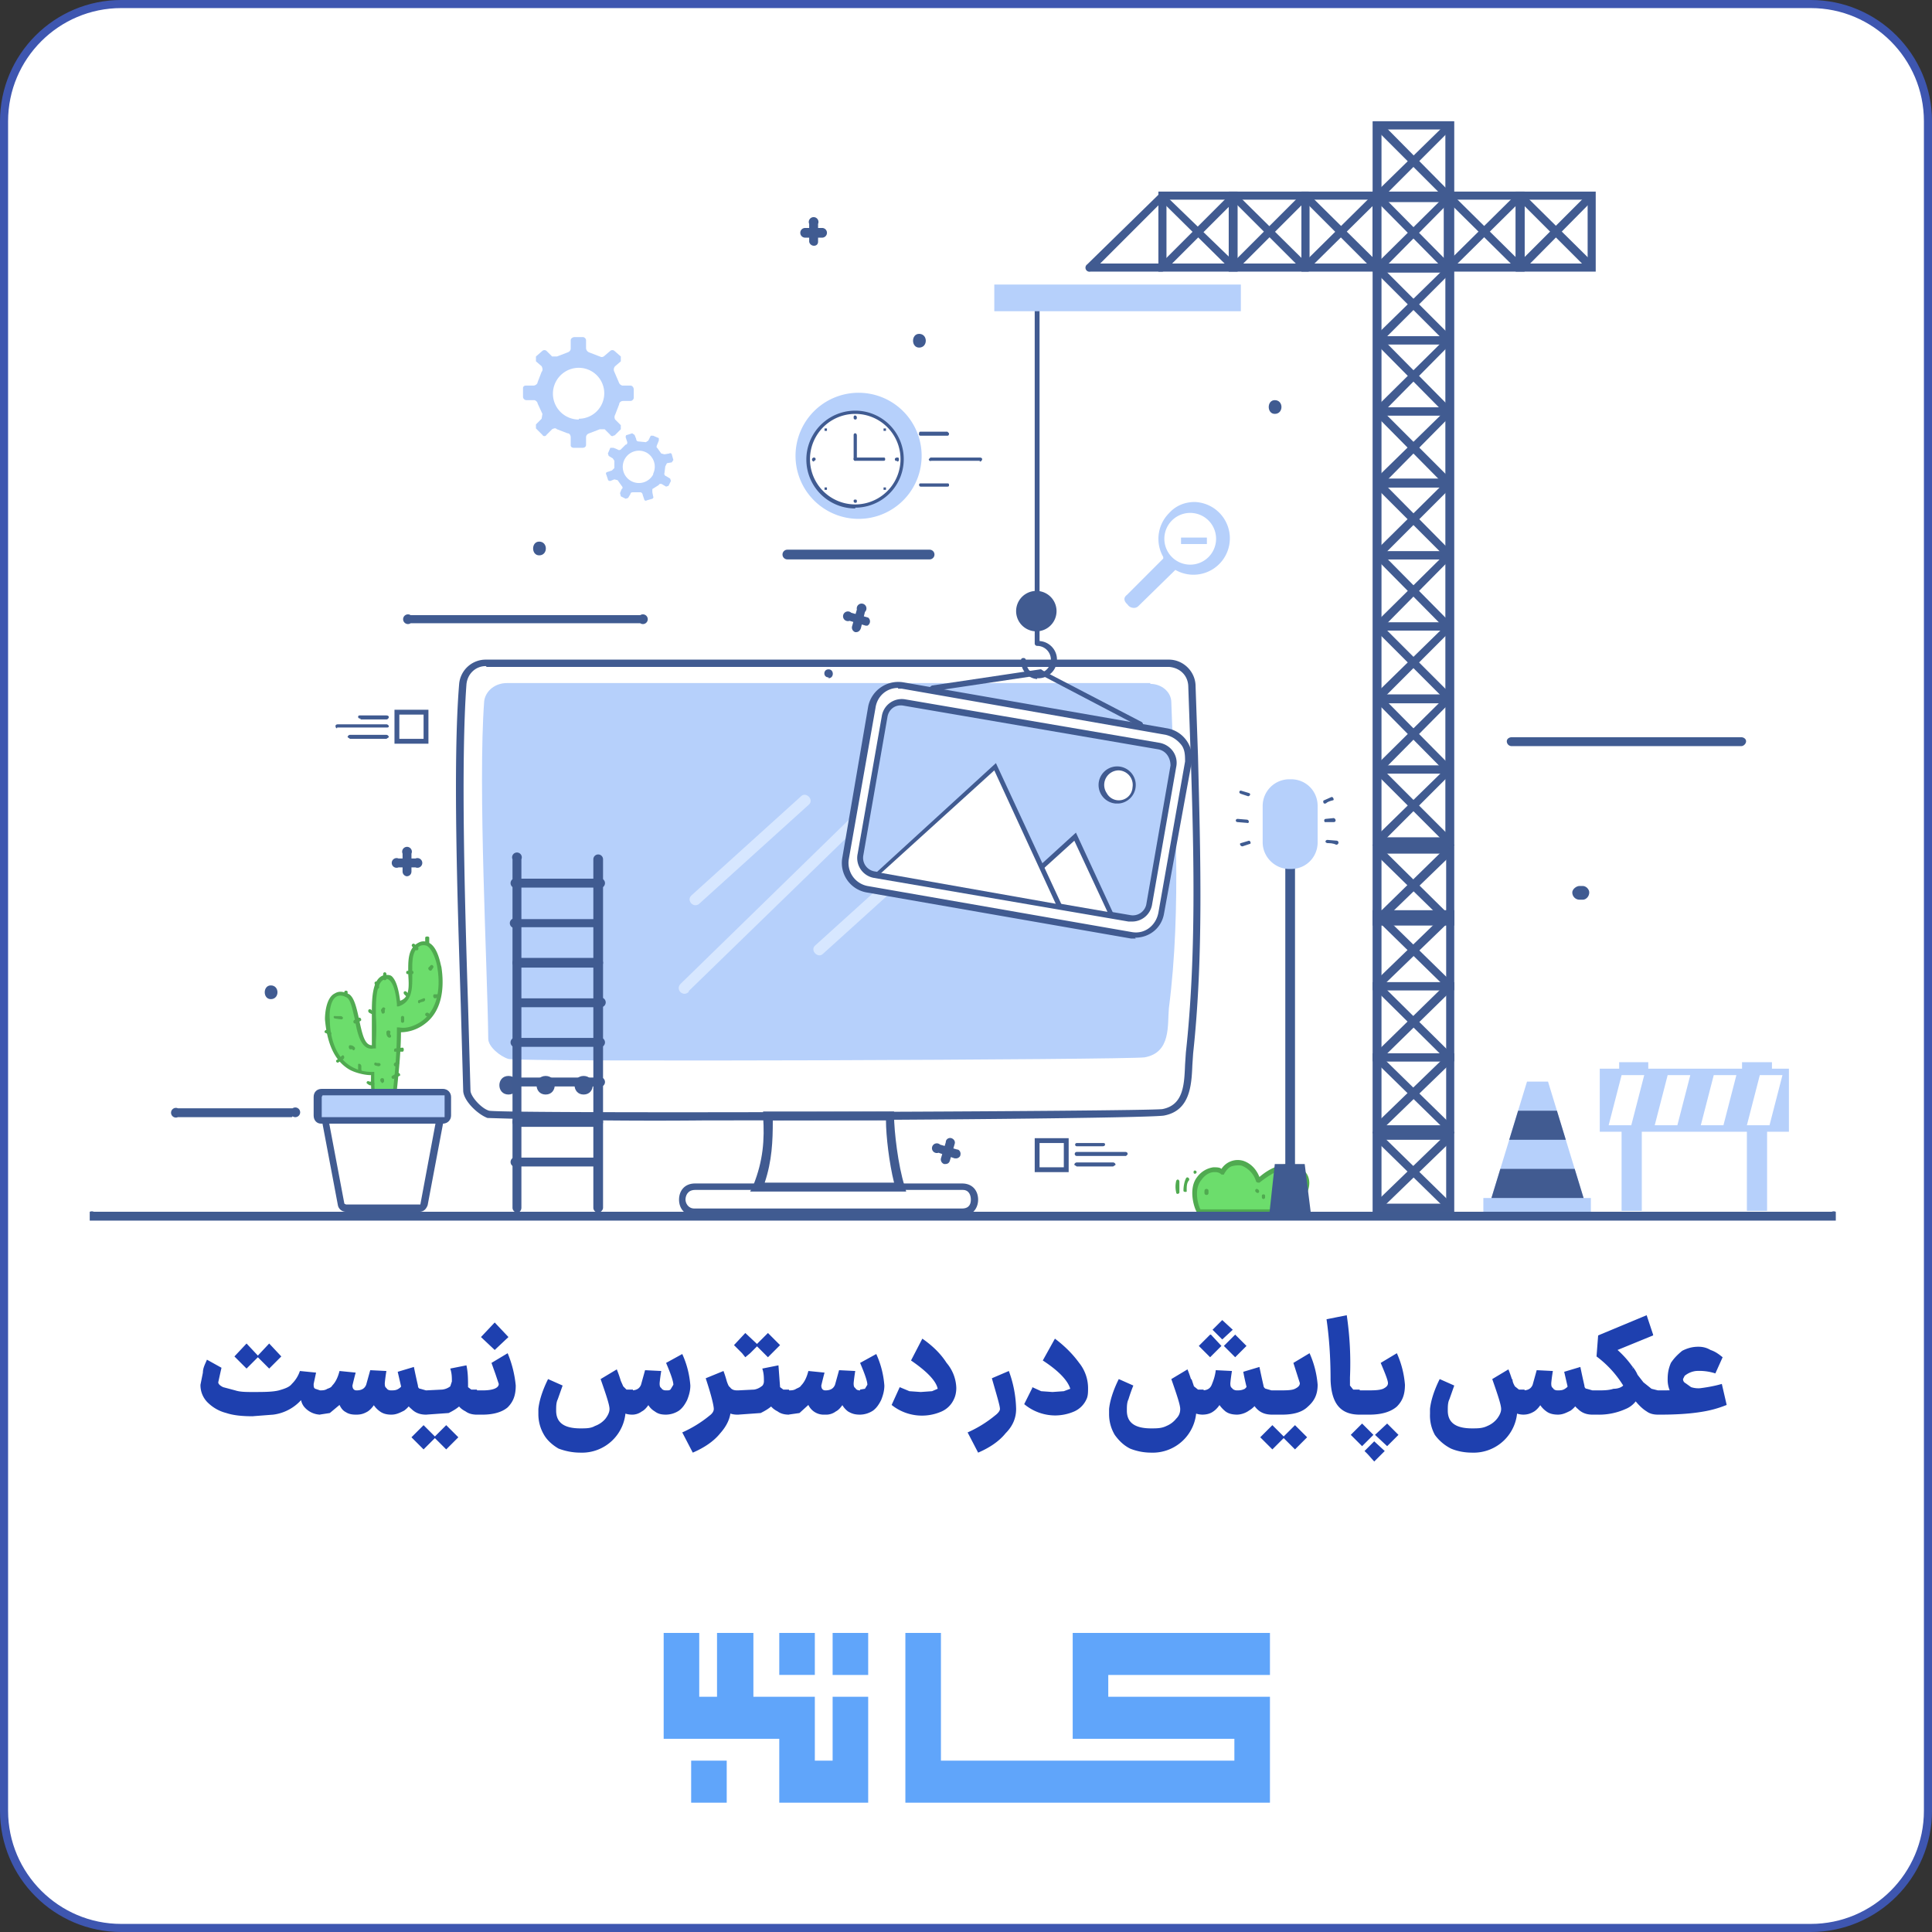 <svg xmlns="http://www.w3.org/2000/svg" fill="none" viewBox="0 0 239 239"><rect x="0" y="0" width="239" height="239" fill="#333333" stroke="none"/><path fill="#fff" stroke="#3E56B0" d="M15 .5h209c8 0 14.5 6.5 14.5 14.5v209c0 8-6.5 14.5-14.5 14.5H15C7 238.5.5 232 .5 224V15C.5 7 7 .5 15 .5Z"/><g clip-path="url(#a)"><path fill="#6CDD6C" d="M155.6 146c-.3-.9-1-1.8-1.9-2-1-.4-2.1 0-2.4 1-.9-.7-2.2-.1-3 .8-1 1.4-.2 3.8 0 4 .2.1.8 0 .8 0h8.4s1.6 0 2.3-.4c1.4-.5 2.4-3 1.5-4.3-.6-.8-1.9-1-2.9-.7-1 .4-2 1-2.8 1.7"/><path fill="#50AA50" d="M149 150.2c-.3 0-.7 0-.9-.2-.3-.3-1.2-2.9 0-4.4a3 3 0 0 1 2-1.2c.4 0 .8 0 1 .2a2.4 2.4 0 0 1 2.7-1c.9.3 1.6 1 2 2 .8-.7 1.7-1.2 2.5-1.4 1-.4 2.5-.2 3.2.8.5.6.6 1.4.3 2.3-.3 1.1-1 2-1.9 2.4-.7.3-2.3.4-2.3.4h-8.7Zm1.3-5.2h-.1c-.6 0-1.2.4-1.6 1-1 1.2-.3 3.3-.1 3.6h9s1.5-.1 2.2-.4a3 3 0 0 0 1.6-2c.2-.8.1-1.4-.2-1.9-.6-.8-1.8-.9-2.6-.6-.9.3-1.8.9-2.7 1.6h-.2l-.2-.1a3 3 0 0 0-1.8-2c-.4-.1-1 0-1.3.1-.4.2-.6.5-.8.8l-.1.2h-.3a1 1 0 0 0-.7-.3Zm-3.6.8c-.2.4-.3 1-.3 1.5 0 .2.5.2.4 0 0-.5 0-1 .3-1.3.1-.3-.3-.5-.4-.2Zm-1.2.3a3 3 0 0 0 0 1.4c0 .3.4.2.4 0v-1.3c0-.3-.3-.4-.4-.1Zm2.3-.9c.3 0 .3-.4 0-.4-.2 0-.2.4 0 .4Z"/><path fill="#50AA50" d="M149 147.3v.3c0 .3.5.3.5 0v-.3c0-.3-.5-.3-.5 0Zm7.1.7v.1c0 .3.4.3.4 0v-.2c0-.2-.4-.2-.4 0Zm-.8-.6.1.1c.2.2.5 0 .3-.3-.3-.3-.5 0-.4.2Z"/><path fill="#405B91" d="M36.1 138.2H22a.6.6 0 1 1 0-1.1h14.2a.6.6 0 1 1 0 1Z"/><path fill="#fff" d="M161.2 88.9h-.4c0-.3-.3-.6-.6-.6-.4 0-.6.3-.6.6h-.4a1 1 0 1 1 2 0Zm1.4-23.6h-.4c0-.4-.2-.6-.6-.6-.3 0-.6.2-.6.6h-.4a1 1 0 1 1 2 0Z"/><path fill="#415B91" d="M112.1 147.4H92.8l.4-.8c1.2-3 1.4-5.6 1.2-8.5v-.6h16.2v.5c0 1.9.5 6.2 1.3 8.7l.2.7Zm-17.6-1.1h16.1c-.6-2.4-1-5.8-1-7.7h-14c0 2.6-.1 5-1 7.7Z"/><path fill="#415B91" d="M87.3 138.6a640 640 0 0 1-27-.3c-1.3-.5-3-2.2-3-3.4l-.3-10.6c-.4-12.7-1-30-.2-39.7a3.3 3.3 0 0 1 3.3-3h84.5c1.8 0 3.3 1.5 3.3 3.3l.3 8.6c.3 12.2.7 24.8-.6 36.8l-.1 1.5c-.1 2.5-.3 5.6-3.5 6.2-1.6.3-32.8.6-56.7.6ZM60.1 82.4c-1.3 0-2.3 1-2.4 2.3-.7 9.6-.2 27 .2 39.6l.3 10.6c0 .7 1.3 2.2 2.3 2.5 1.8.4 81.3.1 83.3-.2 2.6-.5 2.7-3 2.8-5.5l.1-1.5c1.3-11.9 1-24.5.6-36.6L147 85c0-1.4-1-2.4-2.4-2.5H60.2Z"/><path fill="#B6D0FB" fill-rule="evenodd" d="M142.3 84.5H62.7c-1.4 0-2.6.9-2.8 2.2-.8 10.6.4 32.9.5 41.8 0 1 1.5 2.2 2.5 2.5 1.2.4 76.9.1 78.7-.2 3.3-.6 2.8-4 3-6.1 1.6-12.4.7-25.7.3-37.8 0-1.3-1.2-2.3-2.6-2.3Z" clip-rule="evenodd"/><path fill="#415B91" d="M119 150.4H86c-1.4 0-2-1-2-2s.6-2 2-2h33c1.4 0 2 1 2 2s-.6 2-2 2Zm-33-3.2c-1 0-1.2.8-1.2 1.2 0 .4.3 1.1 1.1 1.1H119c1 0 1.1-.7 1.1-1.1 0-.5-.2-1.2-1-1.2H85.8Zm-23.1-11.8c1.5 0 1.5-2.3 0-2.3s-1.5 2.3 0 2.3Zm4.6 0c1.5 0 1.5-2.3 0-2.3s-1.5 2.3 0 2.3Zm4.7 0c1.5 0 1.5-2.3 0-2.3s-1.5 2.3 0 2.3Zm30.3-51.5c.7 0 .7-1.1 0-1.1s-.7 1 0 1Z"/><path fill="#B6D0FB" d="M195.9 148.2h-11.4l4.4-14.4h2.6l4.4 14.4Zm.9 0h-13.3v1.7h13.3v-1.7Z"/><path fill="#415B91" d="m185.6 144.6-1.1 3.6h11.4l-1.1-3.6h-9.2Zm1.1-3.6h7l-1.1-3.6h-4.8l-1.1 3.6Z"/><path fill="#B6D0FB" d="M200.6 149.8h2.5V140h13v9.8h2.5V140h2.7v-7.8h-2.1v-.8h-3.7v.8h-11.6v-.8h-3.6v.8h-2.4v7.8h2.7v9.8Zm19.9-16.8-1.6 6.2h-2.8l1.6-6.2h2.8Zm-7.3 6.2h-2.8l1.6-6.2h2.8l-1.6 6.2Zm-5.7 0h-2.8l1.6-6.2h2.8l-1.6 6.2Zm-6.9-6.2h2.8l-1.6 6.2H199l1.6-6.2ZM76 53.9l.8-.8v-.5l-.7-.7a.6.6 0 0 1 0-.6l.5-1.3c0-.2.2-.4.5-.4h.9c.2 0 .4-.2.4-.4v-1c0-.3-.2-.5-.4-.5h-1a.6.6 0 0 1-.4-.3L76 46a.6.6 0 0 1 .1-.7l.7-.6v-.6l-.8-.7a.4.4 0 0 0-.5 0l-.7.6c-.2.2-.4.2-.6.1l-1.3-.5a.6.6 0 0 1-.4-.5v-1c0-.2-.2-.4-.4-.4h-1c-.3 0-.5.2-.5.4v1c0 .2-.1.4-.4.5l-1.3.5h-.6l-.7-.7a.4.4 0 0 0-.5 0l-.8.7v.6l.7.6c.1.2.2.5 0 .7l-.5 1.3c0 .2-.3.4-.5.4h-1c-.1 0-.3.1-.3.3v1.1c0 .2.2.4.4.4h1c.1 0 .4.2.4.4l.6 1.3-.1.6-.7.7v.5l.8.8c.1.2.4.2.5 0l.7-.7c.2-.1.4-.2.6 0l1.3.5c.3 0 .4.3.4.5v1c0 .2.2.3.4.3h1c.3 0 .5-.1.5-.4v-.9c0-.2.1-.4.4-.5l1.3-.5h.6l.7.7c.1.2.4.2.5 0Zm-4.4-2a3.1 3.1 0 1 1 0-6.4 3.1 3.1 0 0 1 0 6.3Zm11.7 5-.2-.7c0-.1-.2-.2-.3-.1l-.6.1-.4-.1-.5-.7c-.1 0-.1-.2 0-.4l.2-.5v-.3l-.7-.3h-.3l-.3.6-.3.2-1-.1a.3.3 0 0 1-.2-.3l-.2-.5-.3-.2-.6.2c-.2 0-.2.2-.2.3l.2.6c0 .1 0 .3-.2.3l-.6.6c-.1.1-.3.1-.4 0l-.5-.2h-.4l-.3.7.1.3.5.3.2.3v.9l-.3.3-.6.2c-.1 0-.2.2-.1.3l.2.6c0 .1.1.2.3.2l.5-.2.4.1.5.7c.1.1.2.3 0 .4l-.2.5.1.4.6.3.3-.1.3-.5c0-.2.2-.2.4-.2h.8c.2 0 .3.2.3.3l.2.6c0 .1.2.2.3.1l.7-.2s.2-.1.1-.3l-.1-.5v-.4l.8-.5c0-.1.2-.2.4-.1l.5.3.3-.1.3-.6-.1-.3-.5-.3a.3.3 0 0 1-.2-.4l.1-.8.2-.4.6-.1.2-.3Zm-2.5 1.8A2 2 0 1 1 80 56a2 2 0 0 1 .8 2.6Z"/><path fill="#405B91" d="M115 69.2H97.4a.6.6 0 1 1 0-1.2H115a.6.6 0 0 1 0 1.2Zm-35.8 7.9H50.8a.6.6 0 1 1 0-1h28.4a.6.6 0 1 1 0 1Zm136.2 15.2H187a.6.6 0 0 1-.6-.6c0-.3.3-.5.6-.5h28.4c.3 0 .6.2.6.5s-.3.6-.6.6Zm11.2 58.7h-215a.6.6 0 1 1 0-1.1h215a.6.6 0 1 1 0 1.1Z"/><path fill="#B6D0FB" d="M147.8 62.1c-1.3 0-2.4.5-3.2 1.4a4.5 4.5 0 0 0-.7 5.4v.2l-4.5 4.5s-.3.2-.3.5.2.5.4.7c.2.3.5.4.8.4.3 0 .5-.2.5-.2l4.6-4.5a4.5 4.5 0 1 0 2.4-8.4Zm0 7.7a3.2 3.2 0 1 1 0-6.3 3.2 3.2 0 0 1 0 6.3Z"/><path fill="#B6D0FB" d="M146 67.3h3.3v-.8h-3.2v.8Z"/><path fill="#405B91" d="M64 150a.6.6 0 0 1-.6-.6v-43.1a.6.6 0 1 1 1.1 0v43.1c0 .3-.2.6-.5.6Zm10 0a.6.6 0 0 1-.6-.6v-43.1a.6.6 0 1 1 1.2 0v43.1c0 .3-.3.6-.6.6Z"/><path fill="#405B91" d="M74 109.8H64a.6.6 0 1 1 0-1.1h10a.6.6 0 1 1 0 1.1Zm0 4.9H64a.6.6 0 1 1 0-1h10a.6.6 0 0 1 0 1Zm0 5H64a.6.6 0 0 1 0-1.2h10a.6.6 0 1 1 0 1.2Zm0 4.9H64a.6.6 0 0 1 0-1.1h10a.6.6 0 1 1 0 1Zm0 4.9H64a.6.6 0 1 1 0-1.1h10a.6.6 0 1 1 0 1.1Zm0 4.9H64a.6.6 0 1 1 0-1.1h10a.6.6 0 1 1 0 1.1Zm0 5H64a.6.6 0 1 1 0-1.2h10a.6.6 0 0 1 0 1.2Zm0 4.9H64a.6.6 0 1 1 0-1.1h10a.6.6 0 0 1 0 1Zm-23.7-35.9a.6.6 0 0 1-.5-.6v-2.2a.6.6 0 1 1 1.1 0v2.2c0 .3-.2.6-.6.6Z"/><path fill="#405B91" d="M51.4 107.3h-2.1a.6.6 0 1 1 0-1.1h2.1a.6.6 0 1 1 0 1.1Zm49.3-76.9a.6.6 0 0 1-.6-.5v-2.2a.6.6 0 1 1 1.1 0v2.2c0 .3-.2.5-.5.5Z"/><path fill="#405B91" d="M101.7 29.4h-2.1a.6.6 0 1 1 0-1.2h2.1a.6.6 0 1 1 0 1.2Zm16.6 113.9h-.2l-2-.7a.6.6 0 1 1 .2-1l2.1.6c.3 0 .5.4.4.7 0 .2-.3.4-.5.4Z"/><path fill="#405B91" d="M117 144h-.2a.6.6 0 0 1-.4-.7l.6-2c0-.4.4-.6.7-.5.3.1.5.4.4.7l-.6 2.1c-.1.3-.3.4-.6.4Zm-9.7-66.6h-.2l-2-.6a.6.6 0 1 1 .2-1l2.1.6a.6.6 0 0 1-.1 1Z"/><path fill="#405B91" d="M106 78.2h-.2a.6.6 0 0 1-.4-.7l.6-2.1a.6.6 0 1 1 1 .3l-.5 2c-.1.3-.3.5-.6.5Z"/><path fill="#B6D0FB" d="M111.3 62.3a7.8 7.8 0 1 0-11-11 7.8 7.8 0 0 0 11 11Z"/><path fill="#fff" d="M105.8 62.6a5.8 5.8 0 1 0 0-11.6 5.8 5.8 0 0 0 0 11.6Z"/><path fill="#405B91" d="M105.8 62.9a6 6 0 1 1 0-12.1 6 6 0 0 1 0 12Zm0-11.7a5.6 5.6 0 1 0 0 11.2 5.6 5.6 0 0 0 0-11.2Z"/><path fill="#405B91" d="M105.8 57a.2.2 0 0 1-.2-.2v-3s0-.2.2-.2c.1 0 .2.1.2.3v3l-.2.1Z"/><path fill="#405B91" d="M109.3 57h-3.5a.2.2 0 0 1-.2-.2c0-.1 0-.2.2-.2h3.5c.1 0 .2 0 .2.2 0 .1 0 .2-.2.2Zm-3.3-5.3s0 .2-.2.2a.2.2 0 0 1-.2-.2c0-.2 0-.3.2-.3.1 0 .2.1.2.3Zm3.6 1.6h-.3V53h.3v.3ZM111 57a.2.2 0 0 1-.3-.2c0-.1.1-.2.3-.2.1 0 .2 0 .2.2 0 .1 0 .3-.2.3Zm-1.7 3.6v-.3h.3v.3h-.3Zm-3.7 1.4c0-.1 0-.2.2-.2.1 0 .2 0 .2.2 0 .1 0 .2-.2.2a.2.2 0 0 1-.2-.2Zm-3.6-1.7h.3v.3h-.3v-.3Zm-1.3-3.3a.2.2 0 1 0 0-.4.2.2 0 0 0 0 .5Zm1.6-4v.3h-.3V53h.3Zm14.9.9h-3.3a.2.2 0 0 1-.2-.3c0-.1 0-.2.2-.2h3.3l.2.2c0 .1 0 .3-.2.3Zm0 6.3h-3.3a.2.2 0 0 1-.2-.2c0-.1 0-.2.2-.2h3.3c.1 0 .2 0 .2.2 0 .1 0 .2-.2.2Zm4-3.2h-6a.2.2 0 0 1-.3-.2l.2-.2h6.1c.2 0 .3.1.3.2s-.1.3-.3.3Z"/><path fill="#fff" d="M131.9 141h-3.6v3.6h3.6V141Z"/><path fill="#415B91" d="M132.2 145H128v-4.2h4.2v4.1Zm-3.6-.6h3v-3h-3v3Z"/><path fill="#405B91" d="M136.4 141.8h-3.2a.2.2 0 0 1 0-.4h3.2c.2 0 .3 0 .3.2 0 .1-.1.2-.3.2Zm1.3 2.5h-4.5l-.3-.2c0-.2.2-.3.3-.3h4.5c.1 0 .3.1.3.3l-.3.2Zm1.6-1.3h-6.1a.2.2 0 0 1 0-.5h6c.2 0 .3.1.3.3l-.2.2Z"/><path fill="#fff" d="M49.1 91.7h3.6v-3.6h-3.6v3.6Z"/><path fill="#415B91" d="M53 92h-4.2v-4.2H53V92Zm-3.6-.6h3v-3h-3v3Z"/><path fill="#405B91" d="M44.6 89h3.2c.2 0 .3-.2.3-.3 0-.1-.1-.2-.3-.2h-3.2c-.2 0-.3 0-.3.2 0 .1.1.2.3.2Zm-1.3 2.4h4.5l.3-.2c0-.2-.2-.3-.3-.3h-4.5c-.1 0-.3.1-.3.3l.3.2ZM41.7 90h6.1c.2 0 .3 0 .3-.2 0 0-.1-.2-.3-.2h-6c-.2 0-.3.1-.3.2 0 .2.1.3.2.3Z"/><path fill="#3F5B91" d="M160.2 101.7H159v48.1h1.2v-48.1Z"/><path fill="#B6D0FB" d="M159.7 96.4h-.2a3.3 3.3 0 0 0-3.3 3.3v4.5c0 1.8 1.5 3.3 3.3 3.3h.2c1.9 0 3.3-1.5 3.3-3.3v-4.5c0-1.8-1.4-3.3-3.3-3.3Z"/><path fill="#3F5B91" d="M164.1 104.3c.4 0 .8 0 1.2.2.3 0 .4-.4.1-.5l-1.2-.1c-.2 0-.4.3 0 .4Zm-.1-2.6h1c.3 0 .3-.4 0-.5l-1 .1c-.3 0-.2.5 0 .4Zm0-2.3c.2-.2.5-.3.9-.4.2 0 0-.5-.2-.4l-.9.4c-.2 0-.1.5.1.4Zm-10.3 5.3.9-.3c.2 0 .1-.4-.1-.4l-1 .3c-.2 0-.1.4.2.4Zm-.6-3 1.2.1c.2.1.3-.3 0-.4l-1.2-.1c-.3 0-.3.4 0 .4Zm.4-3.5.9.3c.2 0 .4-.3.1-.4l-1-.3c-.2 0-.3.3 0 .4Z"/><path fill="#405B91" d="m157 150.4.7-6.4h3.7l.8 6.4H157Z"/><path fill="#6CDD6C" d="M54.3 119.7c-.1-1-.9-3.7-2.4-2.9-2.6 1.4.5 6.5-2.6 7.4-.2-2-.6-3.4-1.6-3.4-1.9.2-1.3 4.6-1.4 5.6l-.1 3c-2.2.5-1.8-5.4-3.2-6.2-2-1.2-2.5 1.6-2.5 2.9.1 2.2.7 4.8 2.8 6 .7.4 1.9.8 2.8.7a29.4 29.4 0 0 0 .4 5.2h1.3v.1c0 .5.8.6.8 0 0-1 .7-6.3.8-10.7 1 .1 2.2-.3 3-.9 2-1.5 2.3-4.4 2-6.8Z"/><path fill="#50AA50" d="M48.2 138.7h-.4a.6.6 0 0 1-.3-.4h-1.2v-.3a24 24 0 0 1-.4-5c-1 0-2.2-.4-2.7-.7-2.2-1.3-2.8-4-3-6.2 0-.9.2-2.7 1.2-3.2.5-.3 1-.3 1.8.1.6.4.9 1.6 1.2 3 .4 1.9.7 3.3 1.6 3.3v-3.5c0-1.8-.1-5 1.7-5.2.3 0 .6 0 .8.2.5.5.8 1.5 1 3 1.2-.4 1.1-1.8 1-3.3 0-1.6-.1-3.2 1.3-3.9.4-.2.8-.2 1.2 0 1.2.5 1.5 2.8 1.6 3 .3 1.9.4 5.3-2.1 7.1a5 5 0 0 1-2.9 1c0 2.8-.4 6-.6 8.1l-.1 2.3c0 .2-.2.4-.4.6h-.3Zm-1.5-1 1.3.1v.4h.3v-.1l.2-2.3c.3-2.2.6-5.5.6-8.4v-.3h.3c1 .2 2.1-.3 2.8-.8 2.3-1.7 2.2-4.9 1.9-6.6-.1-.8-.6-2.3-1.3-2.7-.3-.1-.5-.1-.8 0-1.1.6-1 2-1 3.5 0 1.6.1 3.4-1.7 4h-.2v-.3c-.2-2-.6-2.7-1-3a.5.5 0 0 0-.3-.1c-1.4.1-1.3 3.2-1.3 4.6a21.7 21.7 0 0 1 0 3.1v.9h-.3c-1.5.3-2-1.8-2.3-3.6-.3-1.2-.5-2.4-1-2.7-.5-.3-1-.3-1.3-.1-.7.4-.9 1.9-.8 2.8 0 2 .6 4.6 2.6 5.8a5 5 0 0 0 2.7.7h.2v.2c0 2 .1 3.6.4 5Z"/><path fill="#415B91" d="M51.9 149.9h-9.1a1 1 0 0 1-1-.8l-2-10.6.8-.2 2 10.6.2.1H52l2-10.7.9.2-2 10.6c-.2.5-.5.8-1 .8Z"/><path fill="#B6D0FB" d="M39.8 135H55c.3 0 .5.4.5.7v2.3c0 .4-.2.6-.5.6H40c-.3 0-.5-.3-.5-.6v-2.3c0-.3.2-.6.4-.6Z"/><path fill="#405B91" d="M55 138.9H39.7c-.4 0-.7-.4-.7-.9v-2.3c0-.5.3-.9.7-.9H55c.4 0 .7.4.7 1v2.2c0 .5-.3.9-.7.9Zm-15.2-3.6-.2.4v2.3l.2.4H55c.1 0 .3-.2.3-.4v-2.3c0-.2-.2-.4-.3-.4H40Z"/><path fill="#B6D0FB" d="M55 138.8H39.7c-.3 0-.6-.3-.6-.8v-2.3c0-.4.3-.8.6-.8H55c.4 0 .7.4.7.8v2.3c0 .5-.3.8-.7.8Zm-15.2-3.5-.2.4v2.3c0 .3.1.4.2.4H55c.2 0 .3-.1.3-.4v-2.3c0-.2-.1-.4-.3-.4H40Z"/><path fill="#405B91" d="M55 139H39.7c-.5 0-.9-.4-.9-1v-2.3c0-.6.4-1 1-1h15c.5 0 1 .4 1 1v2.3c0 .6-.5 1-1 1Zm-15.1-3.5-.1.2v2.5H55v-2.7H40Z"/><path fill="#50AA50" d="m41.5 126 .7.1c.3 0 .3-.3 0-.4h-.7c-.3-.1-.3.3 0 .3Zm1.1-3.3v.4c0 .3.4.3.4 0v-.4c0-.2-.4-.2-.4 0Zm1.4 3.9.6-.3c.2-.1 0-.5-.2-.4l-.6.3c-.2.2 0 .5.2.4Zm-2.1 4.8.6-.4c.2-.2 0-.6-.2-.4l-.6.5c-.3.1 0 .5.2.3Zm-1.6-3.6.5.2c.2.1.3-.3 0-.4l-.4-.2c-.2 0-.4.3-.1.4Zm3 2h.3c.1.3.4 0 .3-.2a.7.7 0 0 0-.6-.3c-.2 0-.2.4 0 .5Zm1 1.9v.9c.2.2.5 0 .4-.3v-.4c0-.3-.4-.4-.4-.2Zm2.1.1.4.1c.3 0 .4-.3.1-.4h-.3c-.3-.2-.4.2-.2.3Zm1.4-4.1c0 .2 0 .4.2.6.3.2.5-.1.3-.3a.3.3 0 0 1 0-.3c0-.3-.5-.3-.5 0Zm-.5-3c-.2.2-.2.3-.1.5 0 .3.4.2.4 0v-.3c.2-.2-.2-.4-.3-.2Zm2.3 1.3v.3c0 .3.4.3.4 0v-.4c0-.3-.4-.3-.4 0Zm-3.9-.7.2.1c.3.2.5-.2.2-.3l-.2-.2c-.3-.2-.5.2-.2.4Zm.7-3.5v.3c.1.3.5.3.5 0a1 1 0 0 0-.2-.6c-.2-.2-.5 0-.3.3Zm1-1.3v.6c0 .2.4.2.4 0v-.6c0-.3-.4-.3-.4 0ZM50 123l.2.2c.2.2.5-.1.3-.3l-.2-.2c-.2-.2-.5 0-.3.3Zm.4-2.5h.6c.2 0 .2-.4 0-.4h-.6c-.2 0-.2.4 0 .4Zm.6-3.4.4.4c.2.2.5-.1.3-.3l-.4-.4c-.2-.2-.5.1-.3.3Zm1.6-1.1v.7c0 .3.5.3.5 0v-.7c0-.2-.5-.2-.5 0Zm.8 4 .2-.3c.1-.2-.2-.5-.4-.2l-.2.2c-.1.3.3.5.4.3Zm-1.4 4 .4-.1c.3-.1.2-.5 0-.4l-.5.2c-.3 0-.2.5 0 .4Zm1.8-.5.5-.1c.3 0 .1-.5-.1-.4h-.5c-.2.1-.1.5.1.5Zm-1.2 2c0 .3.5.3.5 0s-.5-.3-.5 0Zm-3.6 6.4.3-.2c.2-.2 0-.5-.2-.4l-.3.2c-.2.2 0 .5.2.4Zm-.2 1.5.6-.3c.2 0 .1-.4-.2-.4l-.7.4c-.2.2.1.5.3.3Zm-1.8.3.2.2c0 .2.4 0 .3-.3v-.1c-.2-.3-.6 0-.4.2Zm-1.5.4c.2.2.4.2.7.1.2 0 .1-.4-.1-.4h-.4c-.3-.2-.5.2-.2.3Zm3.5-4h.8c.2 0 .2-.5 0-.5l-.9.1c-.2 0-.2.5 0 .4Z"/><path fill="#D7E7FF" d="m86.5 111.8 13.6-12.3c.6-.6-.4-1.6-1-1l-13.6 12.3c-.6.6.3 1.6 1 1Zm15.3 6.2 13.6-12.3c.6-.6-.4-1.5-1-1L100.8 117c-.6.6.4 1.6 1 1Zm-16.6 4.6L113.6 95c.6-.6-.4-1.6-1-1l-28.4 27.7c-.7.7.3 1.7 1 1Z"/><path fill="#415B91" d="M128.6 36.5h-.6v39h.6v-39Z"/><path fill="#415B91" d="M130.7 75.6a2.5 2.5 0 1 1-5 0 2.5 2.5 0 0 1 5 0Z"/><path fill="#415B91" d="M128.3 84s-.8 0-1.4-.7c-.4-.4-.6-1-.6-1.6 0-.2.1-.3.3-.3.2 0 .3.1.3.3 0 .5.2.9.4 1.2.4.3 1 .4 1 .4a1.7 1.7 0 0 0 0-3.4.3.3 0 0 1-.3-.3v-1.9c0-.1.1-.3.3-.3.2 0 .3.2.3.3v1.6a2.3 2.3 0 0 1-.3 4.6Z"/><path fill="#415B91" d="M115.3 85.4a.3.3 0 0 1-.3-.2c0-.2.1-.3.3-.4l13.4-2c.2 0 .3.2.4.3 0 .2-.1.3-.3.4l-13.4 2h-.1Z"/><path fill="#415B91" d="M141 90v-.1l-12.4-6.5a.3.3 0 0 1-.1-.4c0-.1.2-.2.4-.1l12.3 6.4c.2.1.2.3.2.4 0 .2-.2.2-.4.2Z"/><path fill="#fff" d="m144.4 90.5-32.9-5.7c-1.7-.3-3.3.9-3.6 2.6l-3.3 19c-.3 1.6.8 3.3 2.6 3.6l32.8 5.7c1.8.3 3.4-.9 3.7-2.6l3.3-19c.3-1.6-.9-3.3-2.6-3.6Z"/><path fill="#415B91" d="M140.5 116.1h-.6l-32.7-5.7a3.7 3.7 0 0 1-3-4.3l3.2-18.7c.4-2 2.3-3.3 4.3-3l32.7 5.7a3.7 3.7 0 0 1 3 4.3L144 113c-.3 1.8-1.8 3-3.6 3Zm-29.4-31c-1.4 0-2.6 1-2.8 2.5l-3.3 18.7a2.9 2.9 0 0 0 2.3 3.3l32.7 5.7c1.6.3 3-.8 3.3-2.4l3.3-18.7c0-.7 0-1.5-.5-2.1-.5-.6-1.1-1-1.9-1.2l-32.6-5.7a3 3 0 0 0-.5 0Z"/><path fill="#B6D0FB" d="m143.5 92.4-31.7-5.5a2 2 0 0 0-2.4 1.6l-3 17.3a2 2 0 0 0 1.7 2.3l31.7 5.6a2 2 0 0 0 2.3-1.7l3-17.3a2 2 0 0 0-1.6-2.3Z"/><path fill="#405B91" d="M140 114h-.4l-31.5-5.4a2.5 2.5 0 0 1-2-3l3-17.1a2.5 2.5 0 0 1 2.8-2l31.6 5.4c1.4.3 2.3 1.6 2 3l-3 17.1a2.5 2.5 0 0 1-2.4 2Zm-.2-.8a1.7 1.7 0 0 0 2-1.3l3-17.2c0-.9-.5-1.8-1.5-2l-31.5-5.4c-1-.2-1.8.4-2 1.3l-3 17.2a1.7 1.7 0 0 0 1.4 2l31.6 5.4Z"/><path fill="#fff" d="m124.8 111 8.2-7.5 4.5 9.7-12.7-2.2Z"/><path fill="#415B91" d="m138 113.6-13.9-2.4 9-8.2 4.9 10.6Zm-12.6-2.8 11.6 2-4.1-8.8-7.5 6.8Z"/><path fill="#fff" d="M108.5 108.2 123.1 95l8 17.2-22.6-3.9Z"/><path fill="#415B91" d="m131.6 112.5-23.7-4.1 15.3-14 8.4 18.1Zm-22.5-4.5 21.5 3.8-7.6-16.5-14 12.7Z"/><path fill="#fff" d="M140.4 97.4a2 2 0 1 1-4-.7 2 2 0 0 1 4 .7Z"/><path fill="#415B91" d="M138.4 99.4h-.4a2.3 2.3 0 1 1 .4 0Zm0-4.1a1.8 1.8 0 0 0-1.5 2.8 1.7 1.7 0 0 0 3.2-.7 1.8 1.8 0 0 0-1.7-2.1Z"/><path fill="#B6D0FB" d="M153.4 35.2H123v3.3h30.5v-3.3Z"/><path fill="#415B91" d="M180 104.6h-10.2V15h10.1v89.6Zm-9.2-1h8.1V16h-8.1v87.6Z"/><path fill="#415B91" d="M179.8 24.9h-9.9V15h9.9v9.9Zm-8.9-1h7.9V16h-7.9v8Z"/><path fill="#415B91" d="m170.8 15.1-.7.8 8.8 8.8.7-.7-8.8-8.9Z"/><path fill="#415B91" d="m179 15.2-9 8.8.8.7 8.8-8.8-.7-.7Z"/><path fill="#415B91" d="M179.8 33.7h-9.9V24h9.9v9.8Zm-8.9-1h7.9V25h-7.9v7.8Z"/><path fill="#415B91" d="m170.8 24-.7.7 8.8 8.9.7-.7-8.8-8.9Z"/><path fill="#415B91" d="m179 24-9 8.9.8.7 8.8-8.9-.7-.7Z"/><path fill="#415B91" d="M179.8 42.6h-9.9v-9.9h9.9v9.9Zm-8.9-1h7.9v-7.9h-7.9v7.9Z"/><path fill="#415B91" d="m170.8 32.9-.7.7 8.8 8.8.7-.7-8.8-8.8Z"/><path fill="#415B91" d="m179 32.9-9 8.8.8.7 8.8-8.8-.7-.7Z"/><path fill="#415B91" d="M179.8 51.4h-9.9v-9.8h9.9v9.8Zm-8.9-1h7.9v-7.8h-7.9v7.8Z"/><path fill="#415B91" d="m170.8 41.7-.7.7 8.8 8.9.7-.7-8.8-8.9Z"/><path fill="#415B91" d="m179 41.7-9 8.9.8.7 8.8-8.9-.7-.7Z"/><path fill="#415B91" d="M179.8 60.3h-9.9v-9.9h9.9v10Zm-8.9-1h7.9v-7.9h-7.9v7.9Z"/><path fill="#415B91" d="m170.8 50.6-.7.7 8.8 8.9.7-.8-8.8-8.8Z"/><path fill="#415B91" d="m179 50.6-9 8.8.8.8 8.8-8.9-.7-.7Z"/><path fill="#415B91" d="M179.8 69.2h-9.9v-10h9.9v10Zm-8.9-1h7.9v-7.9h-7.9v7.9Z"/><path fill="#415B91" d="m170.8 59.4-.7.8 8.8 8.8.7-.7-8.8-8.9Z"/><path fill="#415B91" d="m179 59.4-9 8.9.8.7 8.8-8.8-.7-.8Z"/><path fill="#415B91" d="M179.8 78h-9.9v-9.8h9.9V78Zm-8.9-1h7.9v-7.8h-7.9V77Z"/><path fill="#415B91" d="m170.8 68.3-.7.7 8.8 8.9.7-.7-8.8-8.9Z"/><path fill="#415B91" d="m179 68.3-9 8.9.8.7 8.8-8.9-.7-.7Z"/><path fill="#415B91" d="M179.8 86.9h-9.9V77h9.9v10Zm-8.9-1h7.9V78h-7.9v8Z"/><path fill="#415B91" d="m170.8 77.2-.7.7 8.8 8.8.7-.7-8.8-8.8Z"/><path fill="#415B91" d="m179 77.2-9 8.8.8.7 8.8-8.8-.7-.7Z"/><path fill="#415B91" d="M179.8 95.7h-9.9V86h9.9v9.8Zm-8.9-1h7.9V87h-7.9v7.8Z"/><path fill="#415B91" d="m170.8 86-.7.7 8.8 8.9.7-.7-8.8-8.9Z"/><path fill="#415B91" d="m179 86-9 8.9.8.7 8.8-8.9-.7-.7Z"/><path fill="#415B91" d="M179.8 104.6h-9.9v-9.9h9.9v9.9Zm-8.9-1h7.9v-7.9h-7.9v7.9Z"/><path fill="#415B91" d="m170.8 94.9-.7.7 8.8 8.8.7-.7-8.8-8.8Z"/><path fill="#415B91" d="m179 94.9-9 8.8.8.7 8.8-8.8-.7-.7Zm18.4-61.3h-9.9v-9.9h9.9v9.9Zm-8.8-1h7.8v-7.9h-7.8v7.9Z"/><path fill="#415B91" d="m196.5 23.9-8.8 8.8.7.8 8.9-9-.8-.6Z"/><path fill="#415B91" d="m188.4 23.9-.7.7 8.8 8.8.8-.7-8.9-8.8Z"/><path fill="#415B91" d="M188.6 33.6h-10v-9.9h10v9.9Zm-8.9-1h7.8v-7.9h-7.8v7.9Z"/><path fill="#415B91" d="m187.7 23.9-8.9 8.8.7.7 8.9-8.8-.7-.7Z"/><path fill="#415B91" d="m179.5 23.9-.7.7 8.9 8.8.7-.7-8.9-8.8Z"/><path fill="#415B91" d="M179.7 33.6h-9.9v-9.9h9.9v9.9Zm-8.9-1h7.9v-7.9h-7.9v7.9Z"/><path fill="#415B91" d="M170.8 33.6H161v-9.9h9.8v9.9Zm-8.8-1h7.8v-7.9H162v7.9Z"/><path fill="#415B91" d="m170 23.9-8.9 8.8.7.7 8.9-8.8-.7-.7Z"/><path fill="#415B91" d="m161.8 23.9-.7.7 8.9 8.9.7-.8-8.9-8.8Z"/><path fill="#415B91" d="M162 33.6h-10v-9.9h9.9v9.9Zm-8.9-1h7.9v-7.9h-8v7.9Z"/><path fill="#415B91" d="m161.1 23.9-8.8 8.8.7.7 8.8-8.8-.7-.7Z"/><path fill="#415B91" d="m153 23.9-.7.7 8.8 8.8.7-.7L153 24Z"/><path fill="#415B91" d="M153.1 33.6h-9.8v-9.9h9.8v9.9Zm-8.8-1h7.8v-7.9h-7.8v7.9Z"/><path fill="#415B91" d="M143.8 33.6h-8.9a.5.5 0 0 1-.4-.9l9-8.8.6.7-8 8h7.5l8.7-8.7.7.7-8.9 8.9-.3.1Z"/><path fill="#415B91" d="m144.1 23.9-.7.7 8.9 8.8.7-.7-9-8.7Zm35.9 90.6h-10.2v-10h10.1v10Zm-9.2-1h8.1v-7.9h-8v7.8Z"/><path fill="#415B91" d="m179 114.3-9-8.8.7-.8 9 8.9-.7.7Z"/><path fill="#415B91" d="m170.7 114.3-.8-.7 9.1-8.9.8.8-9.1 8.8Zm9.3 35.6h-10.2V140h10.1v9.9Zm-9.2-1h8.1V141h-8v7.9Z"/><path fill="#415B91" d="m179 149.7-9-8.8.7-.7 9 8.8-.7.7Z"/><path fill="#415B91" d="m170.7 149.7-.8-.7 9.1-8.8.8.7-9.1 8.8Zm9.3-27.2h-10.2v-9.9h10.1v9.9Zm-9.2-1h8.1v-7.9h-8v7.9Z"/><path fill="#415B91" d="m179 122.3-9-8.8.7-.7 9 8.8-.7.7Z"/><path fill="#415B91" d="m170.7 122.3-.8-.7 9.1-8.8.8.7-9.1 8.8Z"/><path fill="#415B91" d="M180 131.3h-10.2v-9.8h10.1v9.8Zm-9.2-1h8.1v-7.8h-8v7.8Z"/><path fill="#415B91" d="m179 131.2-9-8.9.7-.7 9 8.9-.7.7Z"/><path fill="#415B91" d="m170.7 131.2-.8-.7 9.1-8.9.8.7-9.1 8.9Z"/><path fill="#415B91" d="M180 140.2h-10.2v-9.9h10.1v9.9Zm-9.2-1h8.1v-7.9h-8v7.9Z"/><path fill="#415B91" d="m179 140-9-8.8.7-.7 9 8.8-.7.7Z"/><path fill="#415B91" d="m170.7 140-.8-.7 9.1-8.8.8.7-9.1 8.8Z"/><path fill="#405B91" d="M66.7 68.7c1.1 0 1.1-1.7 0-1.7-1 0-1 1.7 0 1.7Zm91-17.5c1.1 0 1.1-1.7 0-1.7-1 0-1 1.7 0 1.7Zm37.7 60.1h.4c.4 0 .8-.4.8-.9 0-.4-.4-.8-.8-.8h-.4c-.4 0-.9.4-.9.8 0 .5.4.9.9.9ZM33.5 123.6c1.1 0 1.1-1.7 0-1.7-1 0-1 1.7 0 1.7ZM113.7 43c1.1 0 1.1-1.7 0-1.7-1 0-1 1.7 0 1.7Z"/></g><path fill="#1E40AF" d="M31.2 175.2a50.7 50.7 0 0 1 0-3c1.4 0 2.5 0 3.3-.2.7-.2 1.3-.4 1.6-.8a4 4 0 0 0 1-1.6l2 .2-.3 1.4c0 .3 0 .5.2.6l.6.2.2 1.5-.2 1.5a2.7 2.7 0 0 1-2-1 2 2 0 0 1-.4-1.2l.3.1a5.6 5.6 0 0 1-3.7 2.1l-2.6.2Zm-3.8-6a147.7 147.7 0 0 0-.4 1.8c0 .2.2.4.6.6l1.5.4c.6.2 1.4.2 2.2.2a23.1 23.1 0 0 1 0 3c-1.3 0-2.4-.1-3.3-.4a5 5 0 0 1-2.2-1.2 3 3 0 0 1-1-2.3l.3-1.5c0-.6.3-1.1.5-1.6l1.8 1Zm3.1-3 1.5 1.6-1 1-.5.5-.5-.5-1-1 1.5-1.6Zm2.8 0 1.5 1.6-1 1-.5.5-.5-.5-1-1 1.5-1.6Zm15 5.8c.4 0 .7 0 1-.2.3-.2.4-.3.4-.6l1.8.2c0 .7-.2 1.3-.5 1.8-.2.6-.6 1-1 1.3-.6.3-1 .5-1.6.5v-3Zm4.5 0 .1 1.5-.1 1.5h-.1c-.7 0-1.3-.2-1.8-.7-.5-.4-.9-1-1.1-2l-.6-2.6 2-.6a91.8 91.8 0 0 0 .5 2.3c0 .2.1.4.3.4l.7.2h.1Zm-8.7 3v-3c.6 0 1-.2 1.2-.7l.5-1.8 2 .1a21 21 0 0 0-.2 1.5c0 .2 0 .5.2.6.1.2.3.3.6.3l.2 1.5-.2 1.5c-.5 0-1-.1-1.4-.4a3 3 0 0 1-1-1.2h.5c-.3.6-.7 1-1 1.2-.5.3-.9.4-1.4.4Zm-4.6 0-.2-1.5.2-1.5c.4 0 .7 0 1-.2.3-.1.5-.2.6-.4.4-.4.7-1 .9-1.8l2 .2a44.2 44.2 0 0 0-.4 1.6c0 .4.2.6.5.6l.2 1.5-.1 1.5H44c-.5 0-.9-.1-1.2-.3-.4-.2-.6-.5-.8-.9l-1.2 1-1.3.2Zm13.1-3h.1l2-.1a2 2 0 0 0 1-.4l.2-.6c0-.5 0-1-.2-1.6l2-.4c.2.9.2 1.8.2 2.7l.4.3h.7l.2 1.6-.2 1.5c-.5 0-1-.1-1.4-.4-.4-.2-.8-.5-1-.9l.4.1c-.4.4-.9.7-1.5 1l-2.8.2v-3Zm-.2 4.3 1.5 1.5-1 1-.5.5-.5-.5-1-1 1.5-1.5Zm2.8 0 1.5 1.5-1 1-.5.5-.5-.5-1-1 1.5-1.5Zm3.6-4.3h.9c1.3 0 2-.3 2-.8l-.4-1.2-.5-1.4 2-1.2a13.7 13.7 0 0 1 1 4c0 1.2-.3 2-1 2.7-.7.6-1.8.9-3.1.9h-.9v-3Zm.7-6.6 1.7-1.8 1.7 1.8-1.7 1.6-1.7-1.6Zm23 6.6c.2 0 .4 0 .5-.2l.3-.5c0-.4-.3-1.3-.9-2.7l2-1.1a11.4 11.4 0 0 1 1 3.9c0 .7-.2 1.3-.4 1.8-.3.6-.6 1-1 1.3a3 3 0 0 1-1.6.5v-3Zm-4.4 3v-3c.6 0 1-.2 1.2-.7l.5-1.8 2 .1a21 21 0 0 0-.2 1.5c0 .2 0 .5.2.6.1.2.3.3.6.3l.2 1.5-.2 1.5c-.6 0-1-.1-1.4-.4-.5-.3-.8-.7-1-1.2h.5c-.4.6-.7 1-1.1 1.2a2 2 0 0 1-1.3.4Zm-1.4-4.4.4.9.4.4h.8l-.1 3.1c-.8 0-1.4-.3-2-.9-.5-.6-1-1.4-1.3-2.4l1.8-1.1Zm-7.1.8-.6 1.7c-.2.4-.2.9-.2 1.4 0 1.5 1 2.2 3 2.2.7 0 1.3 0 1.8-.3a3 3 0 0 0 1.3-.9c.3-.4.5-.8.5-1.2 0-.5-.4-1.7-1.1-3.7l2-1.2a15.3 15.3 0 0 1 1.1 4.9 5.4 5.4 0 0 1-5.6 5.4c-1 0-1.9-.2-2.7-.5-.7-.4-1.4-1-1.8-1.7a5 5 0 0 1-.7-2.6v-.6c.1-1 .5-2.3 1.2-3.7l1.8.8Zm21.6 3.6c-.8 0-1.4-.3-2-.9a7 7 0 0 1-1.2-2.4l1.8-1.1c.2.5.3.9.5 1 .2.3.5.4.9.4h.2l.1 1.5-.1 1.5h-.2Zm-6.8 2.2a14.9 14.9 0 0 0 3.4-2.1c.4-.3.5-.6.5-.8 0-.4-.3-1.7-1-3.8l2.2-.9a14.3 14.3 0 0 1 .9 4.7c0 1.1-.5 2.1-1.3 3-.8 1-2 1.8-3.4 2.4l-1.3-2.5Zm6.8-5.2h.1l2-.1a2 2 0 0 0 .9-.4c.2-.1.3-.4.3-.6 0-.5 0-1-.2-1.6l2-.4.2 2.7.4.3h.7l.2 1.6-.2 1.5c-.5 0-1-.1-1.4-.4-.4-.2-.8-.5-1-.9l.4.1c-.4.4-.9.7-1.5 1l-2.8.2v-3Zm1-7.1 1.6 1.5-1 1-.6.5-.4-.5-1-1 1.4-1.5Zm2.8 0 1.5 1.5-1 1-.5.5-.5-.5-1-1 1.5-1.5Zm11.4 7 .6-.1.3-.5c0-.4-.3-1.3-.9-2.7l2-1.1a11.4 11.4 0 0 1 1 3.9c0 .7-.2 1.3-.4 1.8-.3.6-.6 1-1 1.3a3 3 0 0 1-1.6.5v-3Zm-4.3 3.1v-3c.6 0 1-.2 1.2-.7l.5-1.8 2 .1a21.7 21.7 0 0 0-.2 1.5c0 .2 0 .5.2.6.1.2.3.3.6.3l.2 1.5-.2 1.5c-.6 0-1-.1-1.5-.4-.4-.3-.7-.7-.9-1.2h.5c-.4.6-.7 1-1.1 1.2a2 2 0 0 1-1.3.4Zm-4.6 0-.2-1.5.2-1.5c.4 0 .7 0 1-.2.2-.1.5-.2.6-.4.4-.4.7-1 .9-1.8l2 .2a48.6 48.6 0 0 0-.4 1.6c0 .4.2.6.5.6l.2 1.5-.1 1.5h-.2a2.1 2.1 0 0 1-2-1.2l-1.1 1-1.4.2Zm13.8-3.4 1.2.5 1.4.1 1.4-.1.7-.3c-.2-1-1.4-2.2-3.3-3.5l1.4-2.7c1.3.9 2.3 1.9 3 3a5 5 0 0 1 1.2 3.1c0 .5-.1 1-.3 1.4a3 3 0 0 1-1.5 1.5 6 6 0 0 1-6.2-.8l1-2.2Zm8.4 5.6a14.8 14.8 0 0 0 3.4-2.1c.4-.3.6-.6.6-.8 0-.4-.4-1.7-1-3.8l2.1-.9a14.3 14.3 0 0 1 .9 4.7c0 1.1-.4 2.1-1.3 3-.8 1-2 1.8-3.4 2.4l-1.3-2.5Zm8-5.6 1.1.5 1.4.1 1.4-.1.8-.3c-.3-1-1.4-2.2-3.4-3.5l1.5-2.7c1.2.9 2.2 1.9 3 3a5 5 0 0 1 1.1 3.1c0 .5 0 1-.2 1.4a3 3 0 0 1-1.5 1.5 6 6 0 0 1-2.4.5 6 6 0 0 1-3.8-1.4l1-2Zm25.3.4c.3 0 .6 0 1-.2.2-.2.3-.3.3-.6l1.9.2c0 .7-.3 1.3-.5 1.8a3 3 0 0 1-1.2 1.3c-.4.3-1 .5-1.5.5v-3Zm4.4 0 .2 1.5-.2 1.5c-.8 0-1.4-.2-1.9-.7-.4-.4-.8-1-1.1-2a30 30 0 0 1-.6-2.6l2-.6a100.2 100.2 0 0 0 .5 2.3c0 .2.2.4.3.4l.7.2h.1Zm-8.7 3v-3c.6 0 1-.2 1.2-.7.2-.5.4-1 .5-1.8l2 .1a21.7 21.7 0 0 0-.2 1.5c0 .2 0 .5.2.6.1.2.4.3.6.3l.2 1.5-.1 1.5c-.6 0-1.1-.1-1.5-.4a4 4 0 0 1-1-1.2h.5c-.3.6-.7 1-1 1.2-.4.3-.9.4-1.4.4Zm-1.3-4.4.3.9.5.4h.7l-.1 3.1c-.8 0-1.4-.3-2-.9-.5-.6-1-1.4-1.3-2.4l1.9-1.1Zm-7.2.8a20 20 0 0 0-.6 1.7c-.2.4-.2.9-.2 1.4 0 1.5 1 2.2 3 2.2.7 0 1.3 0 1.9-.3a3 3 0 0 0 1.2-.9c.4-.4.5-.8.5-1.2 0-.5-.4-1.7-1.1-3.7l2-1.2a15.3 15.3 0 0 1 1.1 4.9 5.4 5.4 0 0 1-5.6 5.4 7 7 0 0 1-2.6-.5c-.8-.4-1.4-1-1.9-1.7a5 5 0 0 1-.7-2.6v-.6c.1-1 .5-2.3 1.2-3.7l1.8.8Zm11-8.1 1.3 1.2-1.3 1.2-.8-.8-.4-.4 1.2-1.2Zm1.6 1.8 1.4 1.4-1.4 1.4-1.4-1.4 1.4-1.4Zm-3 0 1.3 1.4-1.4 1.4-1.4-1.4 1.4-1.4Zm7.4 6.9h.9c1 0 1.7 0 2.1-.2.4-.2.6-.4.6-.7l-.8-2.5 2-1.2a11.8 11.8 0 0 1 1 3.9c0 1.2-.4 2-1.2 2.7-.7.7-1.8 1-3.2 1h-1.4v-3Zm.2 4.3 1.5 1.5-1 1-.5.5-.5-.5-1-1 1.5-1.5Zm2.8 0 1.5 1.5-1 1-.5.5-.5-.5-1-1 1.5-1.5Zm6.4-13.6a40.3 40.3 0 0 1 .4 7.7v1l.4.5h.8l.2 1.6-.1 1.5h-.1c-2.4 0-3.5-1.4-3.6-4.3 0-3-.2-5.4-.5-7.5l2.5-.5Zm1.5 9.3h.8c1 0 1.7 0 2.2-.2.4-.2.6-.4.6-.7 0-.3-.3-1.1-.9-2.5l2-1.2a11.7 11.7 0 0 1 1 3.9c0 1.2-.3 2-1 2.7-.8.7-2 1-3.4 1h-1.3v-3Zm3.5 4.1 1.4 1.4-1.4 1.4-1.5-1.4 1.5-1.4Zm-3.1 0 1.4 1.4-1.4 1.4-1.4-1.4 1.4-1.4Zm1.5 2.2 1.3 1.2-1.3 1.3-.8-.9-.4-.4 1.2-1.2Zm22.6-6.3c.4 0 .7 0 1-.2.3-.2.4-.3.4-.6l1.8.2c0 .7-.2 1.3-.5 1.8-.2.6-.6 1-1 1.3-.6.3-1 .5-1.6.5v-3Zm4.5 0 .1 1.5-.1 1.5h-.1c-.7 0-1.3-.2-1.8-.7-.5-.4-.8-1-1.1-2l-.6-2.6 2-.6a88.7 88.7 0 0 0 .5 2.3c0 .2.1.4.3.4l.7.2h.1Zm-8.7 3v-3c.6 0 1-.2 1.2-.7l.5-1.8 2 .1a19.4 19.4 0 0 0-.2 1.5c0 .2 0 .5.2.6.1.2.3.3.6.3l.2 1.5-.1 1.5c-.6 0-1.1-.1-1.5-.4a3 3 0 0 1-1-1.2h.5c-.3.6-.7 1-1 1.2-.5.3-.9.4-1.4.4Zm-1.3-4.4c0 .4.2.7.3.9l.5.4h.7l-.1 3.1c-.8 0-1.4-.3-2-.9-.5-.6-1-1.4-1.3-2.4l1.9-1.1Zm-7.2.8-.6 1.7c-.2.4-.2.9-.2 1.4 0 1.5 1 2.2 3 2.2.7 0 1.3 0 1.9-.3a3 3 0 0 0 1.2-.9c.3-.4.5-.8.5-1.2 0-.5-.4-1.7-1.1-3.7l2-1.2a15.4 15.4 0 0 1 1.1 4.9 5.4 5.4 0 0 1-5.6 5.4c-1 0-1.9-.2-2.6-.5-.8-.4-1.5-1-2-1.7a5 5 0 0 1-.6-2.6v-.6c.1-1 .5-2.3 1.2-3.7l1.8.8Zm22-2.2 1.4 1.8 1 .8.8.2h.3l.2 1.5-.2 1.5h-.3c-.5 0-1-.1-1.4-.4-.5-.3-1-.8-1.4-1.3a30 30 0 0 1-1.7-2.4l1.4-1.7Zm2.6-4-4.4 1.8a12 12 0 0 1 1.8 2 4 4 0 0 1 1 2.7v.5a3 3 0 0 1-1.8 2.1 8 8 0 0 1-3.5.7h-.7v-3h.7c.7 0 1.4 0 2-.2.6 0 1-.2 1.2-.4a13 13 0 0 0-3.3-3.6l.2-2.6 6-2.5.8 2.4Zm.8 6.8h.2c3.3 0 5.8-.3 7.5-.8l.6 2.6c-1 .4-2 .7-3.4.9-1.3.2-3 .3-4.7.3h-.2v-3Zm5.5 2.3h-.4c-.7 0-1.4 0-2-.4a3.5 3.5 0 0 1-2.1-3.3c0-.7.1-1.3.4-2 .4-.6.8-1 1.4-1.5.6-.3 1.2-.5 2-.5.5 0 1 .1 1.5.4.6.2 1 .5 1.5.9l-.9 2a6.4 6.4 0 0 0-2.4-.3 2.7 2.7 0 0 0-1.4.6l-.2.4c0 .2.1.4.3.5l.7.5a3 3 0 0 0 1.4.1l.2 2.6Z"/><path fill="#60A5FA" d="M157.1 207.2V202h-24.4v13.1h20v2.7h-36.3V202H112v21h45.1v-13.1h-20v-2.7h20Zm-56.3-5.2h-4.4v5.2h4.4V202Zm-10.9 15.8h-4.4v5.2h4.4v-5.2Zm17.5-15.8H103v5.2h4.4V202Z"/><path fill="#60A5FA" d="M103 217.8h-2.2v-7.9h-7.6V202h-4.5v7.9h-2.2V202h-4.4v13.1h14.3v7.9h11v-13.1H103v7.9Z"/><defs><clipPath id="a"><path fill="#fff" d="M0 0h216v136H0z" transform="translate(11.1 15)"/></clipPath></defs></svg>